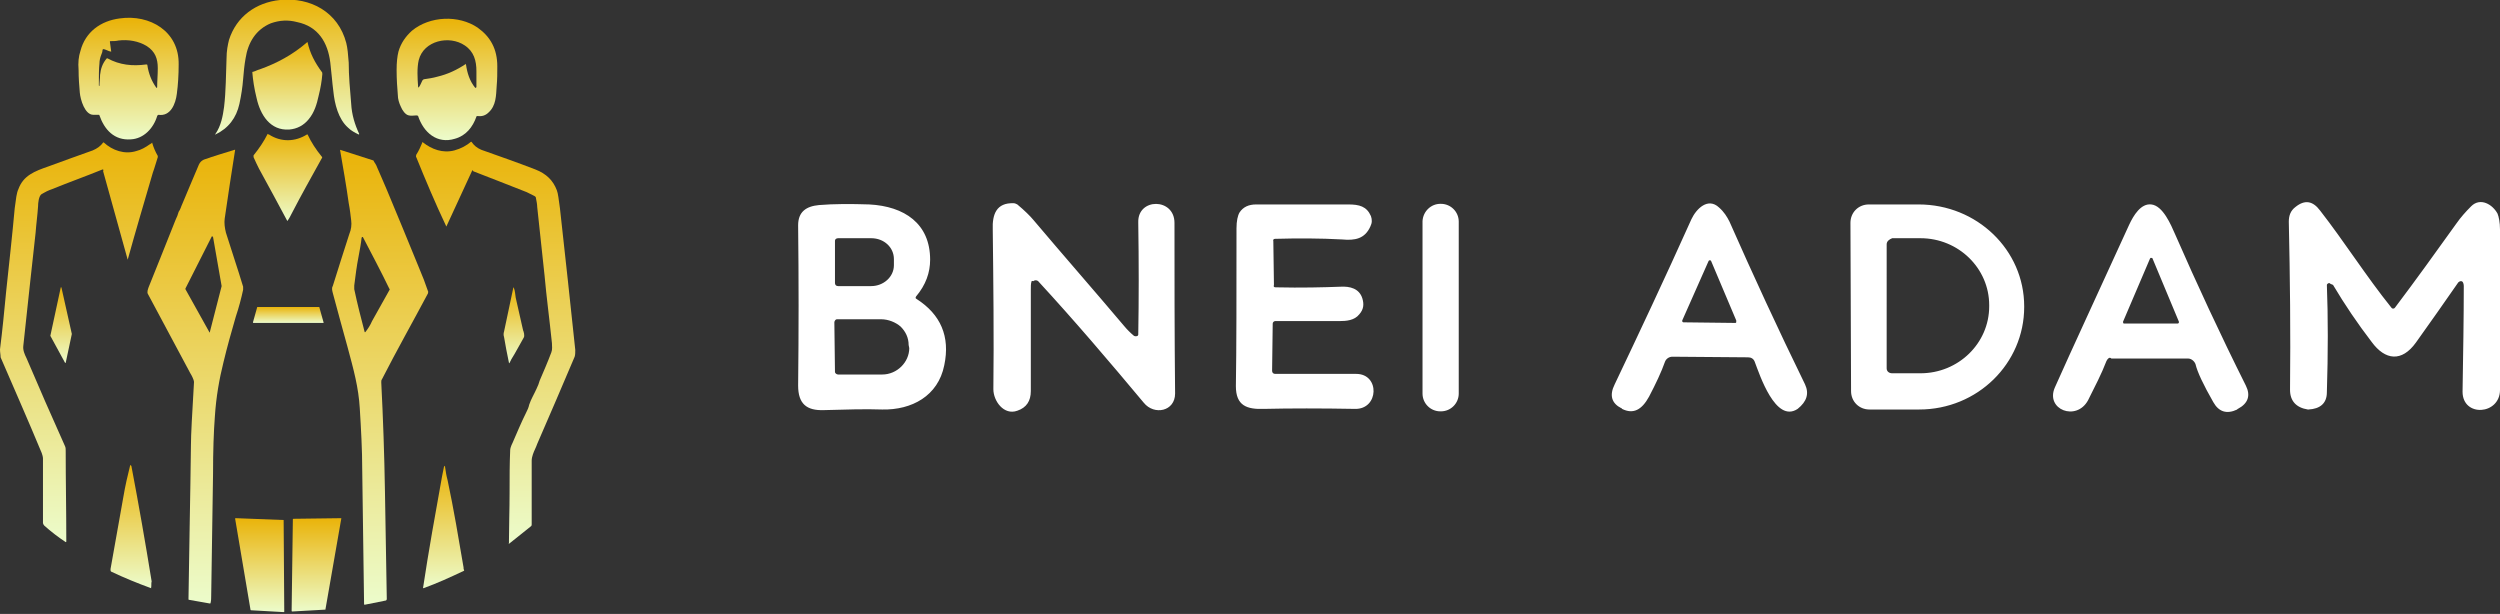 <svg version="1.1" id="Layer_1" xmlns="http://www.w3.org/2000/svg" x="0" y="0" viewBox="0 0 407.2 100" style="enable-background:new 0 0 407.2 100" xml:space="preserve"><rect x="0" y="0" width="407.2" height="100" fill="#333333" stroke="none"/><style>.st2{fill:url(#SVGID_00000075123308890544902510000013582349773343906710_)}.st3{fill:url(#SVGID_00000010307605458714578570000010446376849000637834_)}.st4{fill:url(#SVGID_00000029753032928343307610000007287154529806258109_)}.st5{fill:url(#SVGID_00000049211021008724743720000003222722383956501378_)}.st6{fill:url(#SVGID_00000112618547285208720370000014234154278975303559_)}.st7{fill:url(#SVGID_00000007420508402255729470000018102996515774128031_)}.st8{fill:url(#SVGID_00000084519021362436459160000010456209804292708000_)}.st9{fill:url(#SVGID_00000169536810579866349700000014342145395248946576_)}.st10{fill:url(#SVGID_00000047755674809153004860000018268415011343961766_)}.st11{fill:url(#SVGID_00000011720128825737044870000008959498746505834374_)}.st12{fill:url(#SVGID_00000029734705255409457400000009717498713195078047_)}.st13{fill:url(#SVGID_00000144323358226863988750000009273506752711380652_)}.st14{fill:url(#SVGID_00000036963331409673246050000003728996716293602191_)}.st15{fill:url(#SVGID_00000103952995085563133490000009545877920190959012_)}.st16{fill:url(#SVGID_00000022535878426317988890000003292019171874040481_)}</style><path d="M168 45.9c-.1.3-.1.8-.1 1.3v16.5c0 1.6-.7 2.7-2.2 3.2-2.2.8-3.9-1.6-3.9-3.5.1-8.6 0-17.3-.1-26-.1-2.5.6-4.4 3.4-4.3.2 0 .4.1.6.2 1.2 1 2.1 1.9 2.6 2.5 4.9 5.8 9.9 11.5 14.8 17.3.5.6 1 1.1 1.6 1.6.2.1.4.1.6 0 .1-.1.1-.2.1-.2.1-5.7.1-11.8 0-18.3-.1-4 5.9-4 5.9.1 0 8.7 0 18 .1 27.8 0 2.9-3.4 3.6-5.1 1.5-5.6-6.7-11.3-13.4-17.2-19.8-.2-.2-.6-.2-.8 0-.2-.1-.3 0-.3.1zm-18.7 2.8c-.2-.1-.2-.2-.1-.4 1.6-1.9 2.3-3.9 2.3-6 0-5.9-4.2-8.7-9.9-9-3-.1-5.8-.1-8.2.1-2.1.2-3.4 1.1-3.4 3.3.1 8.7.1 17.4 0 26.1 0 3 1.4 4.1 4.2 4 3.6-.1 6.7-.2 9.5-.1 4.8.1 9.1-2.2 10.1-7.2 1-4.7-.6-8.3-4.5-10.8zm-12.8-9.9h5.4c2.1 0 3.7 1.5 3.7 3.4v1c0 1.9-1.7 3.4-3.7 3.4h-5.4c-.3 0-.5-.2-.5-.5v-6.9c0-.2.2-.4.5-.4zm11.6 17.9c0 2.3-2 4.3-4.4 4.3h-7.2c-.2 0-.5-.2-.5-.4l-.1-8.1c0-.2.2-.5.4-.5h7.2c1.2 0 2.4.5 3.2 1.2.8.8 1.3 1.8 1.3 3l.1.5zm59.7-9.9c4.2.1 7.8 0 10.5-.1 1.6-.1 3.1.3 3.6 1.9.3 1 .2 1.8-.5 2.6-.8 1-2.1 1.1-3.3 1.1h-10.4c-.2 0-.4.2-.4.4l-.1 7.7c0 .3.2.5.5.5h13.2c3.9 0 3.7 5.8-.2 5.7-5.6-.1-10.5-.1-14.8 0-2.8.1-4.6-.5-4.6-3.7.1-6.2.1-14.8.1-25.7 0-1.2.2-2.1.5-2.6.6-.9 1.5-1.3 2.7-1.3h15c1.8 0 3 .3 3.7 1.9.2.6.2 1.1-.1 1.7-.9 2-2.5 2.3-4.6 2.1-3.6-.2-7.3-.2-10.9-.1-.2 0-.4.1-.3.4l.1 7.1c-.1.3 0 .4.3.4zm26.8-13.6h.1c1.6 0 2.9 1.3 2.9 2.9v28c0 1.6-1.3 2.9-2.9 2.9h-.1c-1.6 0-2.9-1.3-2.9-2.9V36c.1-1.6 1.4-2.8 2.9-2.8zM294 62.6c-4.4-9-8.5-17.9-12.3-26.5-.4-.8-.9-1.6-1.7-2.3-1.8-1.7-3.7.2-4.5 1.9-4.4 9.8-8.6 18.7-12.5 26.9-.9 1.8-.5 3.1 1.1 3.9 0 0 .1 0 .1.1 1.8.9 3.2.2 4.4-2 1.1-2.1 2-4 2.6-5.7.2-.5.7-.8 1.2-.8l12.3.1c.5 0 .9.2 1.1.7.8 2.1 3.4 10.1 7 7.7 1.5-1.2 1.9-2.5 1.2-4zm-11.2-10.1s0 .1 0 0l-.1.1h-.1l-8.4-.1c-.1 0-.2-.1-.2-.2v-.1l4.3-9.7.1-.1h.2l.1.1 4.1 9.7v.3zm18.6-16.2c0-1.7 1.3-3 3-3h8.1c9.5 0 17.2 7.4 17.2 16.6v.1c0 9.2-7.6 16.7-17.1 16.7h-8.1c-1.7 0-3-1.3-3-3l-.1-27.4zm5.9 3.5V60c0 .5.4.8.9.8h4.6c6.2 0 11.2-4.9 11.2-10.9v-.2c0-6-5-10.9-11.2-10.9h-4.6c-.5.2-.9.5-.9 1zm35.8 19c-.8 2.1-1.9 4.2-3 6.4-1.9 3.5-7 1.5-5.4-2.1 2.8-6.3 6.9-15.1 12.1-26.5.7-1.5 1.9-3.5 3.6-3.3 1.9.2 3.2 3.3 3.9 4.9 3.5 8 7.3 16.2 11.5 24.6.8 1.6.4 2.9-1.3 3.8 0 0-.1 0-.1.1-1.7.8-3 .4-3.9-1.2-1.6-2.8-2.6-4.9-2.9-6.2-.2-.5-.7-.9-1.2-.9h-12.5c-.3-.3-.6 0-.8.4zm2.7-6.4c0 .1 0 .2.1.3h8.8c.1 0 .2-.1.2-.2v-.1l-4.3-10.3c0-.1-.2-.1-.3-.1l-.1.1-4.4 10.3zm33.6-6.3c-.2 0-.4.2-.4.3.2 5.2.2 11.1 0 17.5 0 1.8-1.1 2.7-3 2.8h-.1c-1.9-.3-2.9-1.4-2.9-3.2.1-9.3 0-18.4-.2-27.4 0-1 .3-1.8 1.1-2.4 1.5-1.2 2.8-1 4 .6 3.9 5 7.5 10.7 11.6 15.8.1.2.4.2.5.1l.1-.1c3.4-4.5 6.7-9.1 10-13.7.7-1 1.5-1.9 2.4-2.8 1.5-1.5 3.5-.3 4.3 1.2.2.5.4 1.4.4 2.6v26.1c0 4.1-6.1 4.5-6.1.3.1-6.2.2-12 .2-17.2 0-.3-.1-.6-.2-.7-.2-.2-.5-.1-.7.1-2.3 3.3-4.6 6.6-6.9 9.8s-5 2.9-7.2-.1c-2.3-3-4.4-6.1-6.3-9.3-.3-.1-.5-.2-.6-.3z" style="fill:#fff"/><linearGradient id="SVGID_1_" gradientUnits="userSpaceOnUse" x1="46.763" y1="21.895" x2="46.763" y2="0"><stop offset="0" style="stop-color:#ecfccb"/><stop offset="1" style="stop-color:#eab308"/></linearGradient><path d="M44.1 3.8c-2.4 1-3.7 3.1-4.1 5.7-.2 1.1-.3 2.2-.4 3.4-.1 1.3-.3 2.6-.6 4-.5 2.3-1.8 4-3.9 5-.1 0-.1 0 0-.1.9-1.3 1.2-2.9 1.4-4.4.3-2.5.3-5.3.4-7.9 0-1.2.2-2.2.4-3C38.5 2.7 41.7.4 45.6 0c5-.5 9.5 2 10.8 7 .2.8.3 1.8.4 3.2 0 2.1.2 4.4.4 6.7.1 1.8.6 3.4 1.3 4.9 0 .1 0 .1-.1.1-.6-.3-1.2-.6-1.7-1.1-1.6-1.4-2.2-3.9-2.4-5.9-.2-1.5-.3-3.1-.5-4.7-.4-3.3-2-5.9-5.4-6.6-1.5-.4-2.9-.3-4.3.2z" style="fill:url(#SVGID_1_)"/><linearGradient id="SVGID_00000008107299297931003340000008966460013067243196_" gradientUnits="userSpaceOnUse" x1="20.902" y1="22.761" x2="20.902" y2="3.016"><stop offset="0" style="stop-color:#ecfccb"/><stop offset="1" style="stop-color:#eab308"/></linearGradient><path style="fill:url(#SVGID_00000008107299297931003340000008966460013067243196_)" d="M25.6 18.9c-.6 2-2.2 3.7-4.3 3.8-2.7.2-4.3-1.6-5.1-3.9 0-.1-.1-.1-.1-.1h-.9c-1.4 0-2.1-2.5-2.2-3.6-.1-1.2-.2-2.4-.2-3.7-.1-1.2 0-2.2.3-3.1.8-3.1 3.3-4.9 6.4-5.3 4.9-.7 9.7 2.1 9.6 7.5 0 1.7-.1 3.3-.3 4.8-.2 1.6-1 3.7-3 3.4-.1.1-.2.1-.2.2zM18 8.4c-.4-.1-.7-.3-1.1-.4-.1 0-.1 0-.2.1 0 .3-.1.6-.2.8-.2.5-.3 1-.3 1.4-.1.9-.1 2.1-.1 3.6 0 0 0 .1.1.1 0-.6.1-1.2.1-1.8.1-1 .4-1.9 1.1-2.7h.1c2 1.1 4.1 1.3 6.3 1 .1 0 .2 0 .2.1.2 1.4.7 2.6 1.4 3.6.1.2.2.1.2 0 0-1 .1-2 .1-3.1 0-1.5-.4-2.7-1.8-3.6-1.3-.8-3-1.1-4.6-.9-.4.1-.9.1-1.3.1-.1 0-.1 0-.1.1l.2 1.5c.1 0 0 .1-.1.1z"/><linearGradient id="SVGID_00000034057194413007039800000003482516733225835699_" gradientUnits="userSpaceOnUse" x1="72.705" y1="22.783" x2="72.705" y2="3.028"><stop offset="0" style="stop-color:#ecfccb"/><stop offset="1" style="stop-color:#eab308"/></linearGradient><path style="fill:url(#SVGID_00000034057194413007039800000003482516733225835699_)" d="M67.8 18.8c-.4 0-.8.1-1.2 0-.6-.1-1.1-.9-1.3-1.4-.3-.6-.5-1.3-.5-1.9-.1-1.2-.2-2.6-.2-4.1 0-1.2.1-2.2.3-3 .4-1.4 1.2-2.5 2.2-3.4 2.9-2.4 7.6-2.6 10.7-.5C79.9 6 81 8 81 10.8c0 1.1 0 2.1-.1 3.2-.1 1.6-.1 3.2-1.3 4.3-.5.5-1.1.7-1.8.6-.1 0-.2 0-.2.1-.6 1.7-1.7 3.1-3.5 3.6-2.9.9-5.1-1-6-3.7-.1-.1-.2-.1-.3-.1zm8.1-8.3c.2 1.4.6 2.7 1.5 3.8h.1l.1-.1v-2.6c0-1.7-.4-3.2-1.9-4.2-2.5-1.7-6.7-.8-7.5 2.4-.3 1.3-.2 2.9-.1 4.3 0 .2.1.2.2 0 .2-.3.3-.6.5-1 .1-.1.2-.2.3-.2.7-.1 1.4-.2 2.1-.4 1.7-.4 3.2-1.1 4.7-2.1-.1 0-.1 0 0 .1 0-.1 0 0 0 0z"/><linearGradient id="SVGID_00000013157628043526434530000004266485643296154275_" gradientUnits="userSpaceOnUse" x1="46.879" y1="21.048" x2="46.879" y2="6.83"><stop offset="0" style="stop-color:#ecfccb"/><stop offset="1" style="stop-color:#eab308"/></linearGradient><path style="fill:url(#SVGID_00000013157628043526434530000004266485643296154275_)" d="M42.3 11.3c2.8-1 5.4-2.4 7.7-4.4.1-.1.1 0 .1 0 .4 1.8 1.2 3.3 2.3 4.8.1.1.1.2.1.4-.1 1.2-.3 2.3-.6 3.5-.3 1.4-.7 2.7-1.6 3.8-.8 1-1.9 1.6-3.2 1.7-3.1.2-4.7-2.4-5.3-5.1-.4-1.6-.6-3-.7-4.2 0-.1 0-.1.1-.1.4-.1.7-.3 1.1-.4z"/><linearGradient id="SVGID_00000004531287908349635190000014932282034895303044_" gradientUnits="userSpaceOnUse" x1="46.877" y1="36.123" x2="46.877" y2="21.909"><stop offset="0" style="stop-color:#ecfccb"/><stop offset="1" style="stop-color:#eab308"/></linearGradient><path style="fill:url(#SVGID_00000004531287908349635190000014932282034895303044_)" d="M43.8 21.9c2 1.3 4.3 1.2 6.2 0h.1c.6 1.3 1.4 2.5 2.3 3.6.1.1.1.2 0 .3-1.6 2.9-3.3 5.9-4.9 9-.2.4-.4.8-.7 1.2-1.5-2.8-3-5.6-4.6-8.5-.3-.6-.6-1.2-.9-1.9v-.3c.9-1.1 1.7-2.3 2.3-3.5.1.1.1.1.2.1z"/><linearGradient id="SVGID_00000083048320767386711870000001490701934179066503_" gradientUnits="userSpaceOnUse" x1="12.9" y1="88.363" x2="12.9" y2="23.05"><stop offset="0" style="stop-color:#ecfccb"/><stop offset="1" style="stop-color:#eab308"/></linearGradient><path style="fill:url(#SVGID_00000083048320767386711870000001490701934179066503_)" d="M16.7 27.6c-2.7 1.1-5.5 2.1-8.2 3.2-.6.2-1.2.5-1.7.8-.5.3-.6 1.5-.6 2-.1 1.5-.3 2.9-.4 4.3-.5 4.6-1.2 10.8-2 18.4-.1.7.2 1.4.5 2 2 4.7 4.1 9.5 6.3 14.4.1.2.1.5.1.7 0 4.9.1 9.8.1 14.8 0 0 0 .1-.1.1-1.2-.8-2.4-1.7-3.5-2.7-.1-.1-.2-.3-.2-.4V74.7c0-.3-.1-.6-.2-.9C4.6 68.5 2.3 63.3.1 58.2c0-.4-.1-.8-.1-1.3.4-3.1.7-6.3 1-9.4.5-4.7 1-9.2 1.4-13.6.2-1.5.3-2.5.6-3.1.8-2.2 2.6-2.9 4.9-3.7 2.5-.9 4.9-1.8 7.2-2.6.7-.3 1.3-.7 1.7-1.3h.1c1.4 1.3 3.4 2 5.3 1.4.8-.2 1.5-.6 2.2-1.1.1 0 .1-.1.2-.1l.1-.1c.1-.1.1-.1.1 0 .2.7.5 1.4.9 2.1v.2c-.3.9-.5 1.7-.8 2.5-1.4 4.8-2.8 9.5-4.1 14.2l-4-14.4c.1-.3 0-.3-.1-.3z"/><linearGradient id="SVGID_00000003067251035132449570000006254124255104173213_" gradientUnits="userSpaceOnUse" x1="80.659" y1="88.496" x2="80.659" y2="23.085"><stop offset="0" style="stop-color:#ecfccb"/><stop offset="1" style="stop-color:#eab308"/></linearGradient><path style="fill:url(#SVGID_00000003067251035132449570000006254124255104173213_)" d="m76.9 27.8-4.2 9.1c-1.8-3.8-3.4-7.6-4.9-11.3-.1-.1 0-.3 0-.4.4-.6.7-1.3 1-2 0-.1.1-.1.1 0 1.4 1.1 3.2 1.8 5.1 1.3 1.1-.3 2-.8 2.7-1.4h.1c.4.6.9 1 1.6 1.3 2.8 1 5.7 2 8.8 3.2 1.8.7 2.9 1.8 3.5 3.4.2.5.3 1.5.5 2.9.9 8 1.7 15.6 2.5 23.1 0 .4 0 .8-.1 1.1-2 4.7-4 9.4-6.1 14.2-.2.6-.5 1.1-.7 1.7-.1.3-.2.7-.2 1v10.4c0 .1 0 .2-.1.3L83 88.5c-.1.1-.2.1-.1-.1V88c0-2.4.1-5 .1-7.6 0-2.5 0-4.9.1-7.1 0-.2.1-.6.4-1.2.7-1.6 1.4-3.3 2.2-4.9.2-.4.4-.8.5-1.3.3-.9.8-1.7 1.2-2.6.2-.4.4-.9.5-1.3.6-1.4 1.3-3 1.9-4.6.2-.5.1-1 .1-1.5-.4-3.9-.9-7.6-1.2-11-.4-3.8-.8-7.5-1.2-11.2 0-.4-.1-.9-.2-1.4 0-.2-.1-.3-.3-.4l-1.2-.6c-3-1.2-5.9-2.3-8.7-3.4-.1-.2-.2-.2-.2-.1z"/><linearGradient id="SVGID_00000176731860107624124470000007557294376725696158_" gradientUnits="userSpaceOnUse" x1="31.833" y1="98.378" x2="31.833" y2="24.416"><stop offset="0" style="stop-color:#ecfccb"/><stop offset="1" style="stop-color:#eab308"/></linearGradient><path style="fill:url(#SVGID_00000176731860107624124470000007557294376725696158_)" d="M29.7 33.2c.9-2.1 1.7-4.1 2.7-6.4.2-.4.4-.6.8-.8 1.7-.6 3.4-1.1 5-1.6h.1c-.6 3.9-1.2 7.6-1.7 11.2-.1.7 0 1.5.2 2.3.9 2.9 1.9 5.8 2.8 8.8v.5c-.3 1.4-.7 2.9-1.2 4.4-.7 2.4-1.4 4.9-2 7.4-.7 2.8-1.2 5.7-1.4 8.8-.2 2.6-.3 5.7-.3 9.4-.1 6.8-.2 13.4-.3 19.8 0 .4 0 .8-.1 1.2 0 .1-.1.1-.1.1l-3.4-.6c-.1 0-.1-.1-.1-.1.1-8.1.3-16.4.4-25.1 0-1.7.2-5.1.5-10.3 0-.3-.4-1.1-.6-1.4l-6.9-12.9c-.2-.3 0-.8.1-1.1 1.1-2.8 2.6-6.4 4.4-11 .2-.4.4-.9.5-1.3.3-.4.4-.9.6-1.3zm6.4 13.4-1.4-8-.1-.1h-.1L30.2 47v.1l3.9 7s.1.1.1 0V54l1.9-7.4z"/><linearGradient id="SVGID_00000088115402679899615360000001520136994091251115_" gradientUnits="userSpaceOnUse" x1="61.937" y1="98.386" x2="61.937" y2="24.399"><stop offset="0" style="stop-color:#ecfccb"/><stop offset="1" style="stop-color:#eab308"/></linearGradient><path style="fill:url(#SVGID_00000088115402679899615360000001520136994091251115_)" d="M61.4 27.2c.6 1.3 1.1 2.6 1.6 3.7 1.7 4.1 3.5 8.4 5.2 12.6.6 1.4 1.1 2.7 1.5 3.9.1.1 0 .3 0 .4-2.5 4.7-5.1 9.3-7.5 14-.1.1-.1.3-.1.5.3 5.9.5 11.7.6 17.7l.3 17.6c0 .1-.1.1-.1.2l-3.5.7s-.1 0-.1-.1c-.1-7.4-.2-14.7-.3-21.8 0-3.4-.2-6.8-.4-10.1-.2-3.4-1-6.3-2-10-.8-2.9-1.6-5.8-2.4-8.8-.1-.4-.2-.8 0-1.1.9-2.9 1.8-5.7 2.7-8.5.3-.7.4-1.5.3-2.2-.1-.8-.2-1.8-.4-2.8-.4-2.9-.9-5.7-1.4-8.6v-.1l5.3 1.7c.1 0 .2.1.2.2.2.3.4.6.5.9zm-.8 25.1c1-1.8 1.9-3.4 2.8-5 .1-.1.1-.2 0-.3-1.4-2.9-2.9-5.7-4.3-8.4H59l-.1.1c-.1 1-.3 2-.5 3.1-.3 1.5-.5 3.1-.7 4.7v.6c.5 2.4 1.1 4.7 1.7 7h.1c.4-.5.8-1.1 1.1-1.8z"/><linearGradient id="SVGID_00000027588853212860560160000005773007108729696163_" gradientUnits="userSpaceOnUse" x1="9.94" y1="59.138" x2="9.94" y2="46.792"><stop offset="0" style="stop-color:#ecfccb"/><stop offset="1" style="stop-color:#eab308"/></linearGradient><path style="fill:url(#SVGID_00000027588853212860560160000005773007108729696163_)" d="m11.7 54.4-1 4.7h-.1l-2.4-4.4 1.7-7.9h.1l1.7 7.6c0-.1 0-.1 0 0z"/><linearGradient id="SVGID_00000175294420418960145680000002121940218051044239_" gradientUnits="userSpaceOnUse" x1="83.712" y1="59.187" x2="83.712" y2="46.776"><stop offset="0" style="stop-color:#ecfccb"/><stop offset="1" style="stop-color:#eab308"/></linearGradient><path style="fill:url(#SVGID_00000175294420418960145680000002121940218051044239_)" d="M85.3 55c-.7 1.2-1.3 2.4-2 3.5l-.3.6c-.1.1-.1.1-.1 0-.3-1.5-.6-2.9-.8-4.2-.1-.3-.1-.6 0-.9.5-2.4 1-4.7 1.5-7.1 0-.1.1-.1.1 0 .2.5.2 1 .3 1.6.5 2.2.9 4 1.2 5.3.1.2.3.9.1 1.2z"/><linearGradient id="SVGID_00000023963842624271061240000016763374522410841001_" gradientUnits="userSpaceOnUse" x1="46.877" y1="52.63" x2="46.877" y2="49.957"><stop offset="0" style="stop-color:#ecfccb"/><stop offset="1" style="stop-color:#eab308"/></linearGradient><path style="fill:url(#SVGID_00000023963842624271061240000016763374522410841001_)" d="M41.9 50H52l.7 2.5v.1H41.3s-.1 0-.1-.1l.7-2.5c-.1 0-.1 0 0 0z"/><linearGradient id="SVGID_00000171692382169230456260000013199357262810080405_" gradientUnits="userSpaceOnUse" x1="21.349" y1="95.771" x2="21.349" y2="75.778"><stop offset="0" style="stop-color:#ecfccb"/><stop offset="1" style="stop-color:#eab308"/></linearGradient><path style="fill:url(#SVGID_00000171692382169230456260000013199357262810080405_)" d="M24.6 95.8c-2.2-.8-4.4-1.7-6.5-2.7-.1-.1-.1-.2-.1-.4.7-4 1.4-7.9 2.1-11.8.3-1.8.7-3.5 1.1-5.1 0-.1 0-.1.1 0l.1.1c1.2 6.3 2.3 12.6 3.3 18.8-.1.3 0 .7-.1 1.1.1-.1.1 0 0 0z"/><linearGradient id="SVGID_00000164508014762528291600000013742211358368557697_" gradientUnits="userSpaceOnUse" x1="72.254" y1="95.86" x2="72.254" y2="75.8"><stop offset="0" style="stop-color:#ecfccb"/><stop offset="1" style="stop-color:#eab308"/></linearGradient><path style="fill:url(#SVGID_00000164508014762528291600000013742211358368557697_)" d="M75.5 93c-2.1 1-4.3 2-6.5 2.8h-.1c.9-6 2-12.1 3.1-18.2l.3-1.5c.1-.3.2-.3.2 0 .1.7.2 1.4.4 2.1 1 4.7 1.8 9.5 2.6 14.2 0 .2 0 .3.1.5 0 0 0 .1-.1.1z"/><linearGradient id="SVGID_00000047765729054729535510000001698762897277070731_" gradientUnits="userSpaceOnUse" x1="42.263" y1="99.7" x2="42.263" y2="84.332"><stop offset="0" style="stop-color:#ecfccb"/><stop offset="1" style="stop-color:#eab308"/></linearGradient><path style="fill:url(#SVGID_00000047765729054729535510000001698762897277070731_)" d="m46.2 84.8.1 14.8c0 .1 0 .1-.1.1l-5.3-.3s-.1 0-.1-.1l-2.5-14.8c0-.1 0-.1.1-.1l7.8.3v.1z"/><linearGradient id="SVGID_00000031928440248728218680000007638691135475812019_" gradientUnits="userSpaceOnUse" x1="51.547" y1="99.671" x2="51.547" y2="84.34"><stop offset="0" style="stop-color:#ecfccb"/><stop offset="1" style="stop-color:#eab308"/></linearGradient><path style="fill:url(#SVGID_00000031928440248728218680000007638691135475812019_)" d="M55.6 84.4 53 99.3h-.1l-5.3.3s-.1 0-.1-.1l.2-14.9s0-.1.1-.1l7.8-.1c-.1-.1 0 0 0 0z"/></svg>